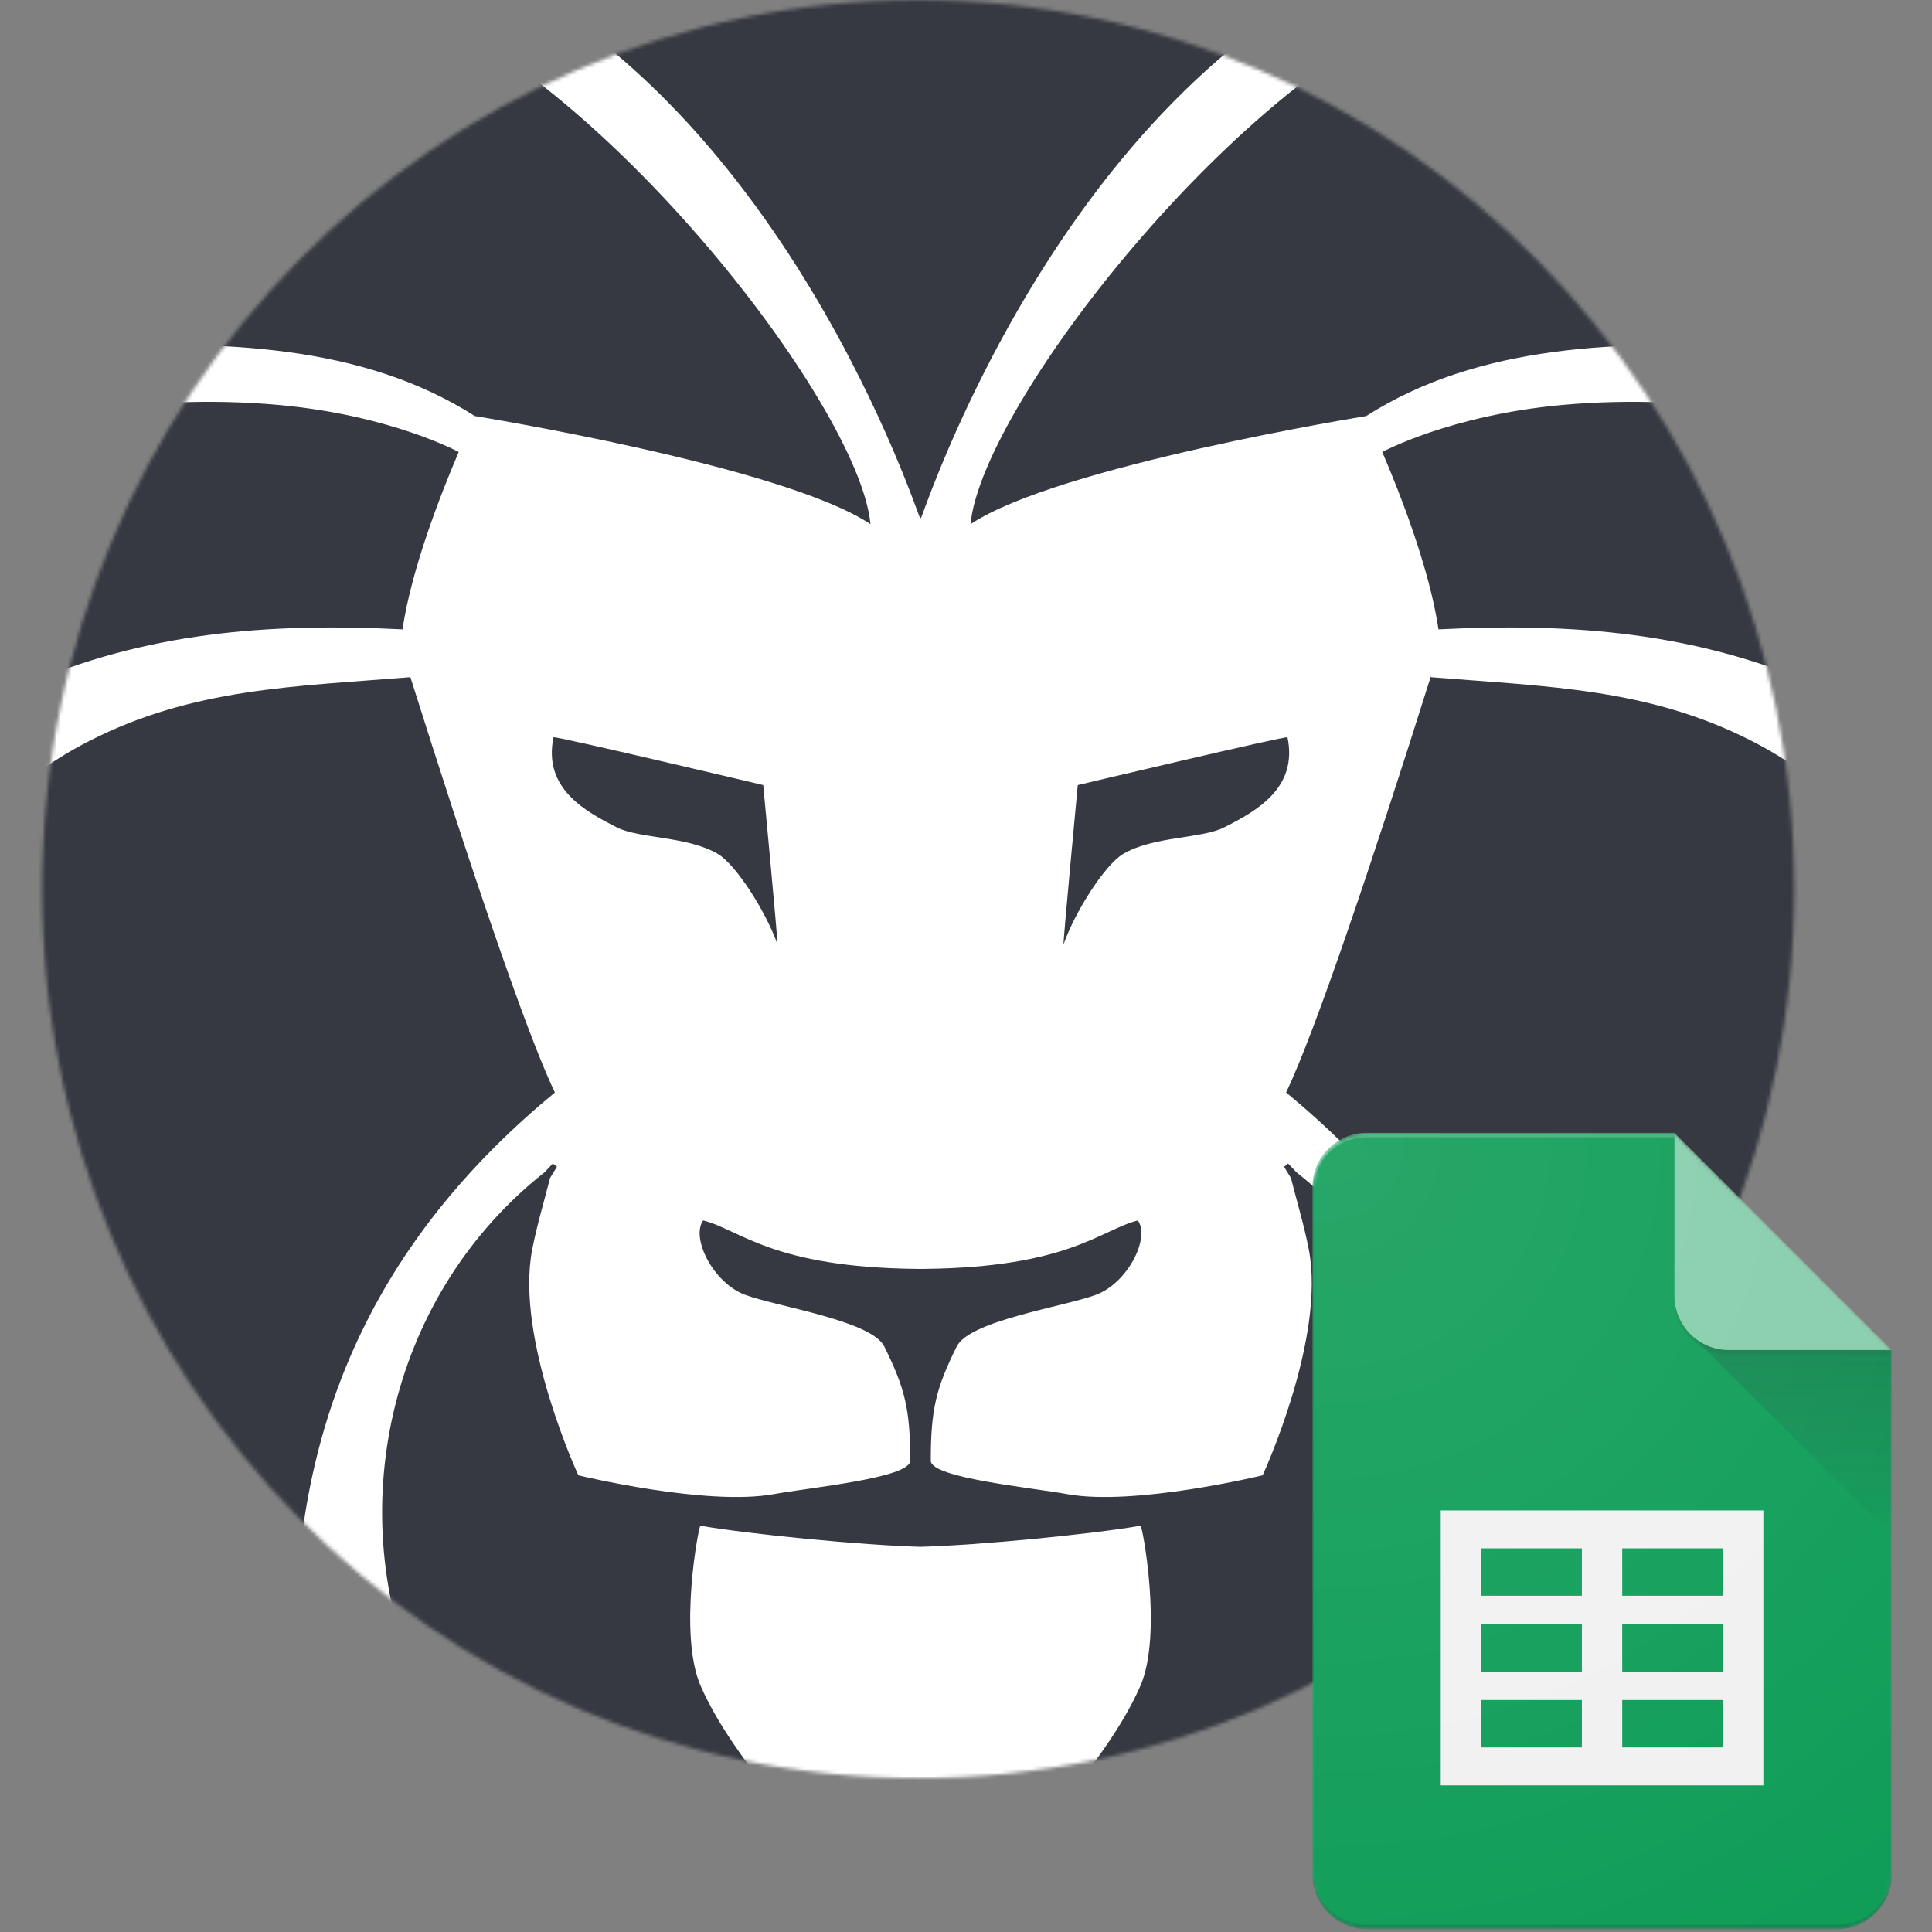 <svg width="527" height="527" viewBox="0 0 527 527" fill="none" xmlns="http://www.w3.org/2000/svg">
<rect x="0" y="0" width="527" height="527" fill="#808080" stroke="none"/>
<mask id="mask0" mask-type="alpha" maskUnits="userSpaceOnUse" x="11" y="0" width="479" height="486">
<path fill-rule="evenodd" clip-rule="evenodd" d="M11.484 242.517C11.484 376.452 118.472 485.035 250.45 485.035C382.425 485.035 489.416 376.452 489.416 242.517C489.416 108.577 382.425 0 250.45 0C118.472 0 11.484 108.577 11.484 242.517Z" fill="white"/>
</mask>
<g mask="url(#mask0)">
<path d="M247.5 492C386.4 492 499 380.519 499 243C499 105.481 386.4 -6 247.5 -6C108.6 -6 -4 105.481 -4 243C-4 380.519 108.6 492 247.5 492Z" fill="white"/>
<path fill-rule="evenodd" clip-rule="evenodd" d="M250.998 141.372C251.006 141.385 251.046 141.289 251.089 141.185C251.133 141.289 251.172 141.385 251.181 141.372C251.459 141.889 288.477 25.381 377.025 -12.01C348.123 -25.471 316.666 -34.99 284.362 -38.696C273.947 -39.891 263.077 -40.452 251.928 -40.4C251.654 -40.4 251.68 -40.391 251.411 -40.391C251.172 -40.391 251.241 -40.395 251.089 -40.395C250.937 -40.395 251.006 -40.391 250.767 -40.391C250.498 -40.391 250.525 -40.4 250.251 -40.4C239.102 -40.452 228.231 -39.891 217.816 -38.696C185.513 -34.99 154.056 -25.471 125.154 -12.01C213.702 25.381 250.72 141.889 250.998 141.372Z" fill="#363942"/>
<path fill-rule="evenodd" clip-rule="evenodd" d="M129.525 113.492C129.525 113.492 213.715 127.091 237.447 142.985C234.292 109.604 160.204 15.285 104.26 -1.338C58.169 24.262 20.434 59.612 -0.886 96.008C8.403 95.37 17.506 94.792 20.347 94.666C60.424 92.841 98.615 93.805 129.525 113.492Z" fill="#363942"/>
<path fill-rule="evenodd" clip-rule="evenodd" d="M151.36 297.998C143.361 281.327 127.654 234.58 111.856 184.428C111.848 184.549 111.839 184.658 111.83 184.723C79.861 187.321 52.697 187.708 24.486 202.046C1.871 213.542 -9.926 229.262 -22.521 245.325C-21.739 253.381 -20.757 260.497 -19.68 266.215C-6.476 336.215 28.9 393.976 80.569 447.73C80.569 383.734 105.408 335.902 151.36 297.998Z" fill="#363942"/>
<path fill-rule="evenodd" clip-rule="evenodd" d="M150.982 201.113C148.071 215.078 159.663 221.347 168.361 225.735C174.413 228.785 187.726 228.086 195.877 232.974C200.769 235.911 208.885 248.55 212.079 257.596C212.262 257.366 208.19 214.148 208.19 214.148C208.19 214.148 151.086 200.605 150.982 201.113Z" fill="#363942"/>
<path fill-rule="evenodd" clip-rule="evenodd" d="M109.79 171.676C112.232 155.243 120.11 135.014 125.149 123.248L125.128 123.3C125.128 123.3 106.784 113.298 76.178 110.478C37.796 106.941 2.208 115.166 -12.096 119.12C-12.717 120.75 -13.356 122.383 -13.912 124.008C-21.454 146.149 -24.227 175.695 -24.361 203.21C-14.633 197.262 -4.47 191.771 6.344 187.052C39.425 172.61 72.794 169.803 109.79 171.676Z" fill="#363942"/>
<path fill-rule="evenodd" clip-rule="evenodd" d="M264.733 142.986C288.464 127.092 372.654 113.493 372.654 113.493C403.563 93.807 441.755 92.838 481.831 94.662C484.672 94.793 493.78 95.371 503.066 96.005C481.746 59.613 444.01 24.263 397.92 -1.337C341.975 15.287 267.887 109.604 264.733 142.986Z" fill="#363942"/>
<path fill-rule="evenodd" clip-rule="evenodd" d="M353.658 319.781C352.893 318.978 352.133 318.178 351.372 317.379C350.999 317.67 350.629 317.961 350.256 318.252C350.886 319.282 351.516 320.307 352.141 321.337C353.78 327.832 355.739 334.263 357.008 340.828C361.713 365.12 344.412 402.425 344.412 402.425C344.412 402.425 309.493 410.91 291.126 407.561C281.177 405.749 253.895 403.146 253.895 398.441C253.895 384.32 255.343 378.711 260.956 367.305C264.454 360.197 290.366 356.413 298.974 353.18C307.663 349.922 313.772 337.66 310.379 332.907C300.242 335.441 291.553 345.759 251.906 346.12C251.619 346.124 251.376 346.116 251.093 346.12C250.806 346.116 250.559 346.124 250.277 346.12C210.63 345.759 201.94 335.441 191.799 332.907C188.406 337.66 194.515 349.922 203.204 353.18C211.816 356.413 237.724 360.197 241.222 367.305C246.835 378.711 248.282 384.32 248.282 398.441C248.282 403.146 221.001 405.749 211.051 407.561C192.686 410.91 157.766 402.425 157.766 402.425C157.766 402.425 140.464 365.12 145.17 340.828C146.443 334.263 148.398 327.832 150.037 321.337C150.662 320.307 151.297 319.282 151.922 318.252C151.549 317.961 151.179 317.67 150.805 317.379C150.045 318.178 149.285 318.978 148.52 319.781C107.257 352.368 93.088 409.585 113.418 458.78C123.689 483.642 141.677 502.585 159.13 522.082L234.04 521.863C222.348 501.33 200.715 481.618 191.169 459.995C184.882 445.756 190.713 415.46 191.078 416.181C204.469 418.505 235.239 421.507 251.093 421.929C266.939 421.507 297.709 418.505 311.104 416.181C311.465 415.46 317.296 445.756 311.013 459.995C301.463 481.618 279.83 501.33 268.138 521.863L343.052 522.082C360.501 502.585 378.489 483.642 388.76 458.78C409.089 409.585 394.921 352.368 353.658 319.781Z" fill="#363942"/>
<path fill-rule="evenodd" clip-rule="evenodd" d="M477.695 202.044C449.483 187.706 422.319 187.323 390.345 184.721C390.341 184.66 390.332 184.551 390.323 184.43C374.525 234.583 358.819 281.324 350.82 297.995C396.771 335.904 421.61 383.732 421.61 447.73C473.273 393.977 508.654 336.217 521.857 266.213C522.938 260.495 523.921 253.383 524.698 245.327C512.106 229.26 500.31 213.541 477.695 202.044Z" fill="#363942"/>
<path fill-rule="evenodd" clip-rule="evenodd" d="M293.988 214.148C293.988 214.148 289.921 257.366 290.1 257.596C293.293 248.55 301.409 235.911 306.302 232.974C314.457 228.086 327.769 228.785 333.818 225.735C342.516 221.347 354.108 215.078 351.197 201.113C351.092 200.605 293.988 214.148 293.988 214.148Z" fill="#363942"/>
<path fill-rule="evenodd" clip-rule="evenodd" d="M426.001 110.478C395.396 113.298 377.048 123.3 377.048 123.3L377.03 123.248C382.07 135.014 389.952 155.243 392.389 171.676C429.381 169.803 462.754 172.61 495.83 187.052C506.648 191.771 516.81 197.262 526.543 203.21C526.404 175.695 523.635 146.149 516.086 124.008C515.532 122.383 514.902 120.75 514.273 119.12C499.966 115.166 464.384 106.941 426.001 110.478Z" fill="#363942"/>
</g>
<mask id="mask1" mask-type="alpha" maskUnits="userSpaceOnUse" x="358" y="309" width="158" height="218">
<path d="M456.75 309H372.813C364.666 309 358 315.666 358 323.813V511.437C358 519.584 364.666 526.25 372.813 526.25H501.187C509.334 526.25 516 519.584 516 511.437V368.25L456.75 309Z" fill="white"/>
</mask>
<g mask="url(#mask1)">
<path d="M456.75 309H372.813C364.666 309 358 315.666 358 323.813V511.437C358 519.584 364.666 526.25 372.813 526.25H501.187C509.334 526.25 516 519.584 516 511.437V368.25L481.438 343.563L456.75 309Z" fill="#0F9D58"/>
</g>
<mask id="mask2" mask-type="alpha" maskUnits="userSpaceOnUse" x="358" y="309" width="158" height="218">
<path d="M456.75 309H372.813C364.666 309 358 315.666 358 323.813V511.437C358 519.584 364.666 526.25 372.813 526.25H501.187C509.334 526.25 516 519.584 516 511.437V368.25L456.75 309Z" fill="white"/>
</mask>
<g mask="url(#mask2)">
<path d="M393 412V487H481V412H393ZM431.5 476.655H404V463.724H431.5V476.655ZM431.5 455.966H404V443.034H431.5V455.966ZM431.5 435.276H404V422.345H431.5V435.276ZM470 476.655H442.5V463.724H470V476.655ZM470 455.966H442.5V443.034H470V455.966ZM470 435.276H442.5V422.345H470V435.276Z" fill="#F1F1F1"/>
</g>
<mask id="mask3" mask-type="alpha" maskUnits="userSpaceOnUse" x="358" y="309" width="158" height="218">
<path d="M456.75 309H372.813C364.666 309 358 315.666 358 323.813V511.437C358 519.584 364.666 526.25 372.813 526.25H501.187C509.334 526.25 516 519.584 516 511.437V368.25L456.75 309Z" fill="white"/>
</mask>
<g mask="url(#mask3)">
<path d="M461.083 363.917L516 418.822V368.25L461.083 363.917Z" fill="url(#paint0_linear)"/>
</g>
<mask id="mask4" mask-type="alpha" maskUnits="userSpaceOnUse" x="358" y="309" width="158" height="218">
<path d="M456.75 309H372.813C364.666 309 358 315.666 358 323.813V511.437C358 519.584 364.666 526.25 372.813 526.25H501.187C509.334 526.25 516 519.584 516 511.437V368.25L456.75 309Z" fill="white"/>
</mask>
<g mask="url(#mask4)">
<path d="M456.75 309V353.438C456.75 361.621 463.379 368.25 471.563 368.25H516L456.75 309Z" fill="#87CEAC"/>
</g>
<mask id="mask5" mask-type="alpha" maskUnits="userSpaceOnUse" x="358" y="309" width="158" height="218">
<path d="M456.75 309H372.813C364.666 309 358 315.666 358 323.813V511.437C358 519.584 364.666 526.25 372.813 526.25H501.187C509.334 526.25 516 519.584 516 511.437V368.25L456.75 309Z" fill="white"/>
</mask>
<g mask="url(#mask5)">
<path d="M372.813 309C364.666 309 358 315.666 358 323.813V325.047C358 316.9 364.666 310.234 372.813 310.234H456.75V309H372.813Z" fill="white" fill-opacity="0.2"/>
</g>
<mask id="mask6" mask-type="alpha" maskUnits="userSpaceOnUse" x="358" y="309" width="158" height="218">
<path d="M456.75 309H372.813C364.666 309 358 315.666 358 323.813V511.437C358 519.584 364.666 526.25 372.813 526.25H501.187C509.334 526.25 516 519.584 516 511.437V368.25L456.75 309Z" fill="white"/>
</mask>
<g mask="url(#mask6)">
<path d="M501.187 525.016H372.813C364.666 525.016 358 518.35 358 510.203V511.437C358 519.584 364.666 526.25 372.813 526.25H501.187C509.334 526.25 516 519.584 516 511.437V510.203C516 518.35 509.334 525.016 501.187 525.016Z" fill="#263238" fill-opacity="0.2"/>
</g>
<mask id="mask7" mask-type="alpha" maskUnits="userSpaceOnUse" x="358" y="309" width="158" height="218">
<path d="M456.75 309H372.813C364.666 309 358 315.666 358 323.813V511.437C358 519.584 364.666 526.25 372.813 526.25H501.187C509.334 526.25 516 519.584 516 511.437V368.25L456.75 309Z" fill="white"/>
</mask>
<g mask="url(#mask7)">
<path d="M471.563 368.25C463.379 368.25 456.75 361.621 456.75 353.438V354.672C456.75 362.856 463.379 369.484 471.563 369.484H516V368.25H471.563Z" fill="#263238" fill-opacity="0.1"/>
</g>
<path d="M456.75 309H372.812C364.666 309 358 315.666 358 323.812V511.438C358 519.584 364.666 526.25 372.812 526.25H501.188C509.334 526.25 516 519.584 516 511.438V368.25L456.75 309Z" fill="url(#paint1_radial)"/>
<defs>
<linearGradient id="paint0_linear" x1="488.544" y1="368.632" x2="488.544" y2="418.83" gradientUnits="userSpaceOnUse">
<stop stop-color="#263238" stop-opacity="0.2"/>
<stop offset="1" stop-color="#263238" stop-opacity="0.02"/>
</linearGradient>
<radialGradient id="paint1_radial" cx="0" cy="0" r="1" gradientUnits="userSpaceOnUse" gradientTransform="translate(363.006 313.318) scale(254.773 254.773)">
<stop stop-color="white" stop-opacity="0.1"/>
<stop offset="1" stop-color="white" stop-opacity="0"/>
</radialGradient>
</defs>
</svg>
